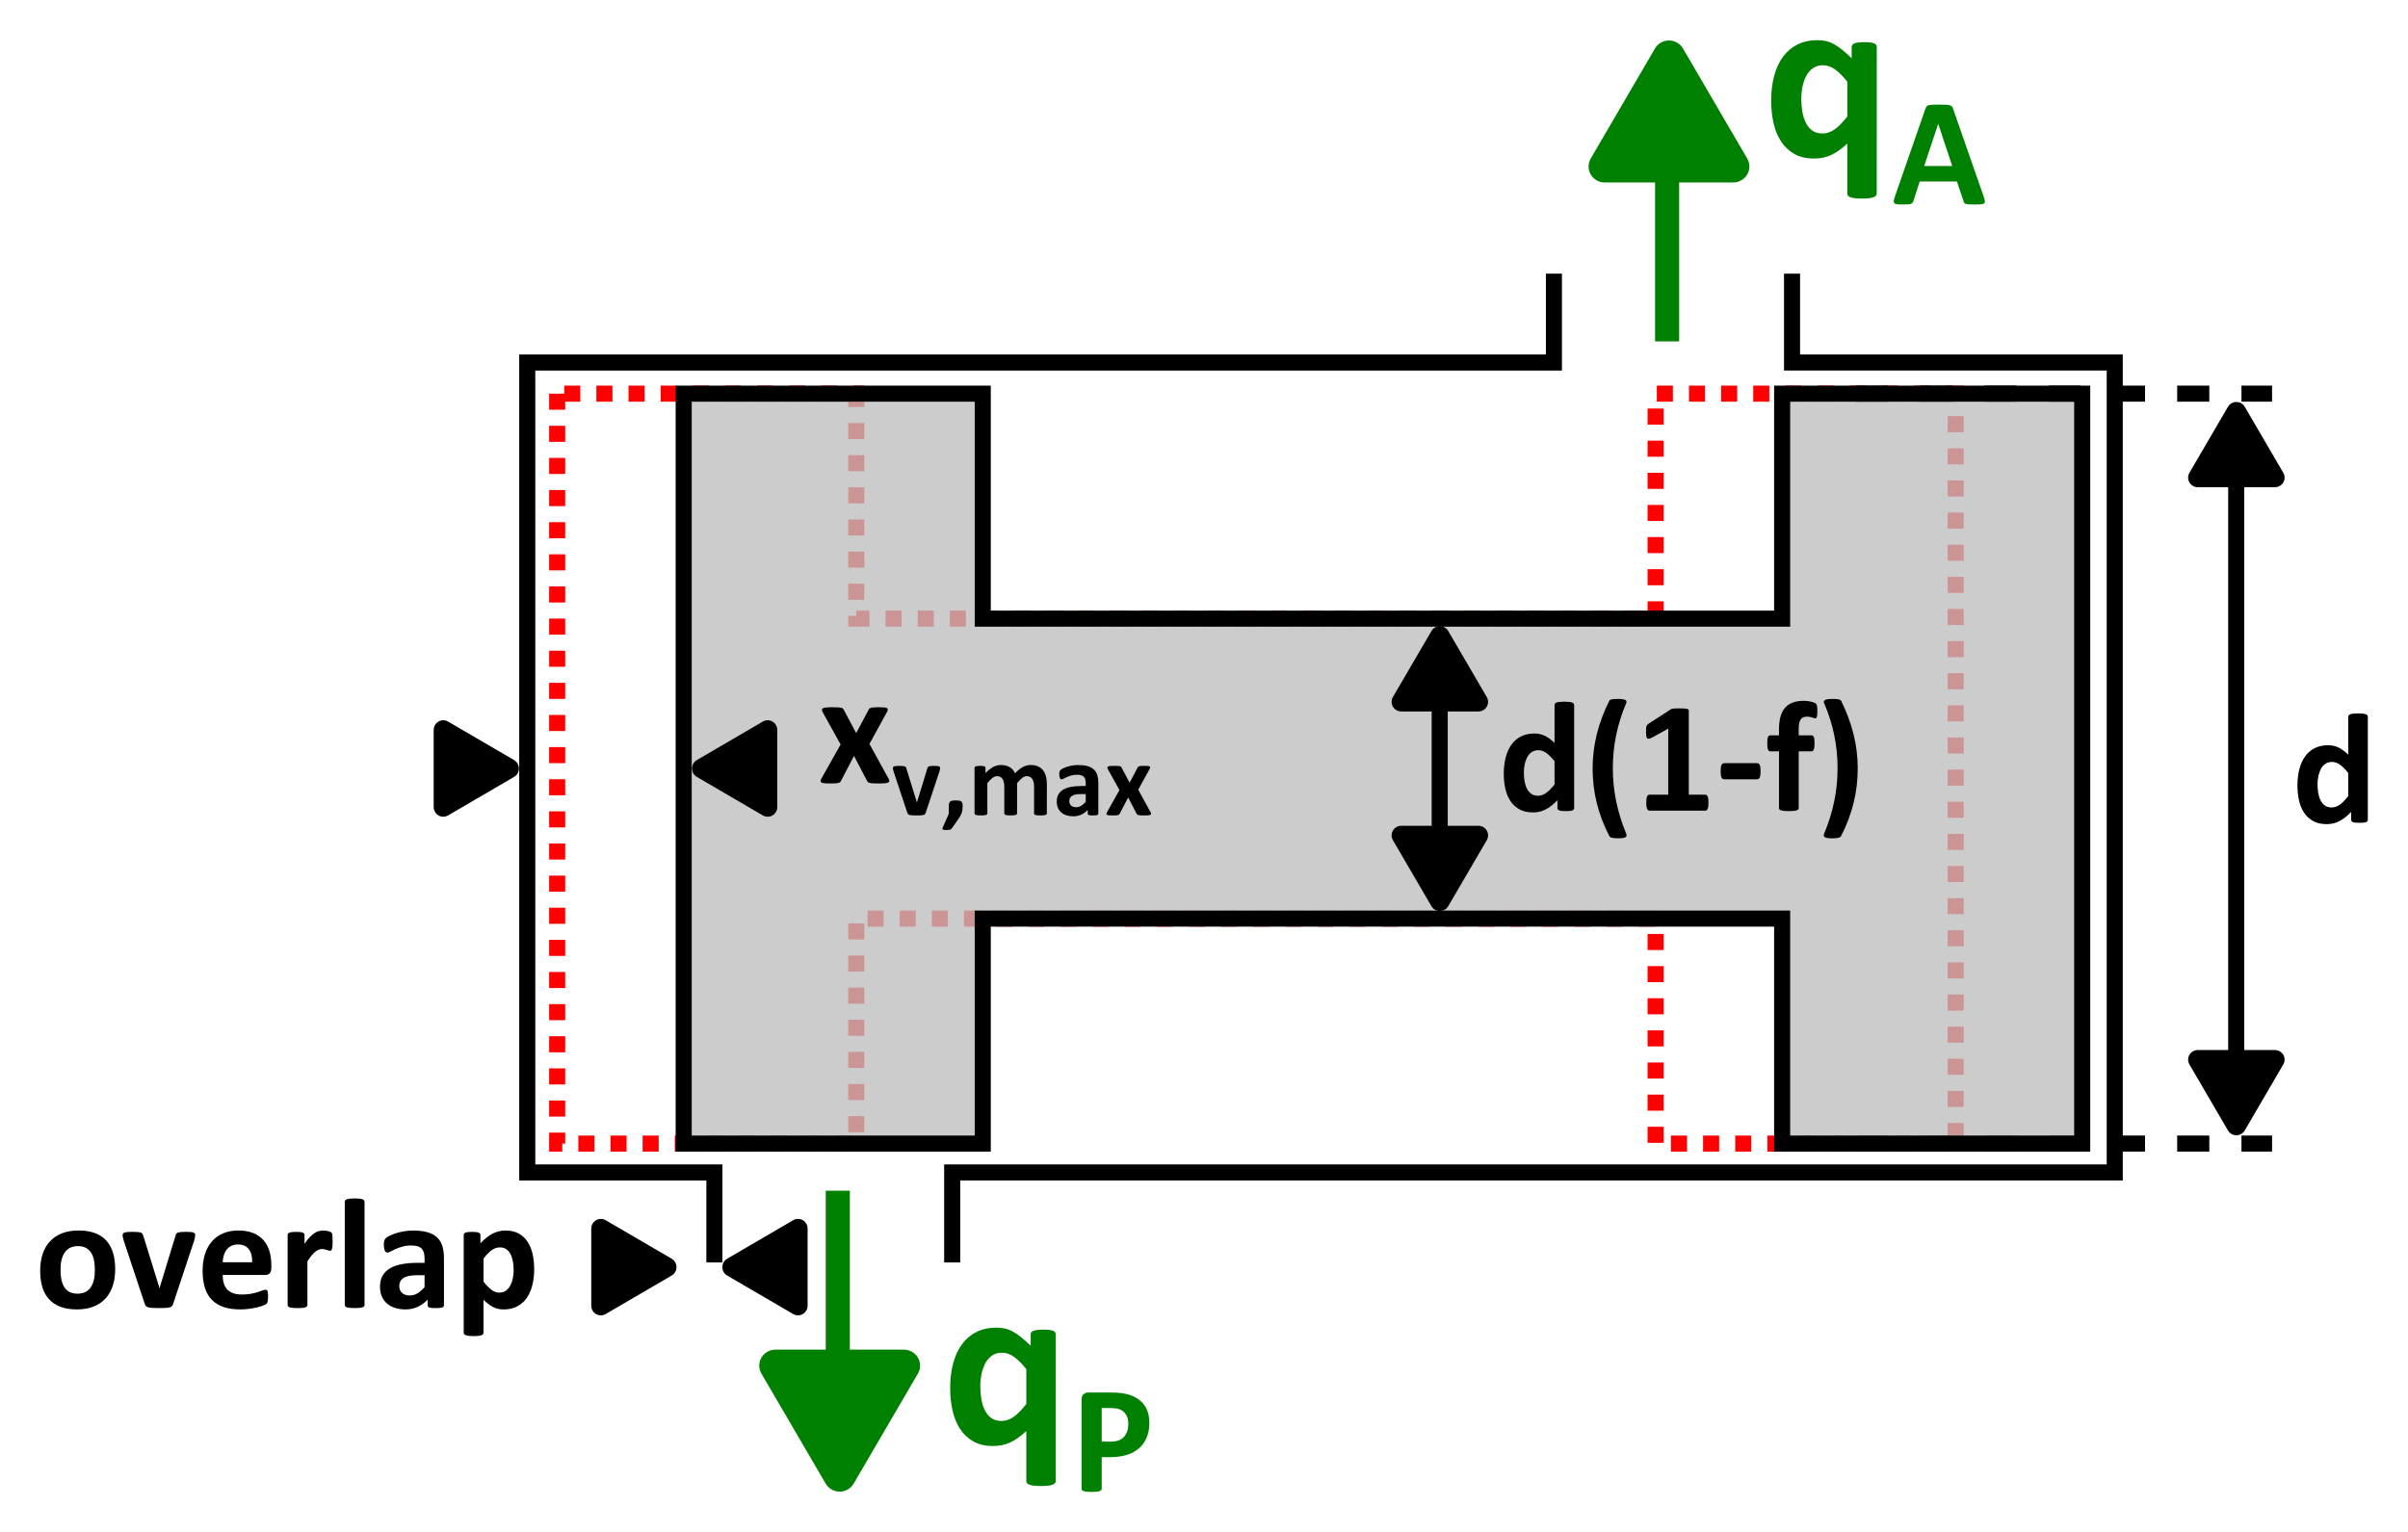 <?xml version="1.0" encoding="UTF-8" standalone="no"?>
<!-- Created with Inkscape (http://www.inkscape.org/) -->

<svg
   xmlns:dc="http://purl.org/dc/elements/1.1/"
   xmlns:cc="http://creativecommons.org/ns#"
   xmlns:rdf="http://www.w3.org/1999/02/22-rdf-syntax-ns#"
   xmlns:svg="http://www.w3.org/2000/svg"
   xmlns="http://www.w3.org/2000/svg"
   xmlns:sodipodi="http://sodipodi.sourceforge.net/DTD/sodipodi-0.dtd"
   xmlns:inkscape="http://www.inkscape.org/namespaces/inkscape"
   width="299.699"
   height="190.741"
   id="svg5667"
   version="1.1"
   inkscape:version="0.48.0 r9654"
   sodipodi:docname="22valvehelp.svg">
  <defs
     id="defs5669" />
  <sodipodi:namedview
     id="base"
     pagecolor="#ffffff"
     bordercolor="#666666"
     borderopacity="1.0"
     inkscape:pageopacity="0.0"
     inkscape:pageshadow="2"
     inkscape:zoom="2.0000001"
     inkscape:cx="124.13722"
     inkscape:cy="170.07091"
     inkscape:document-units="px"
     inkscape:current-layer="text4431-50"
     showgrid="false"
     inkscape:window-width="1680"
     inkscape:window-height="982"
     inkscape:window-x="-8"
     inkscape:window-y="-8"
     inkscape:window-maximized="1"
     fit-margin-top="5"
     fit-margin-left="5"
     fit-margin-right="5"
     fit-margin-bottom="5" />
  <g
     inkscape:label="Layer 1"
     inkscape:groupmode="layer"
     id="layer1"
     transform="translate(-1173.896,-643.576)">
    <path
       style="fill:none;fill-opacity:1;stroke:#ff0000;stroke-width:2;stroke-linecap:butt;stroke-linejoin:miter;stroke-miterlimit:4;stroke-opacity:1;stroke-dasharray:2,2;stroke-dashoffset:0"
       d="m 1243.242,692.585 0,93.363 37.22,0 0,-28.009 99.494,0 0,28.009 37.345,0 0,-93.363 -37.345,0 0,28.009 -99.494,0 0,-28.009 z"
       id="path5686-1"
       inkscape:connector-curvature="0"
       sodipodi:nodetypes="ccccccccccccc" />
    <path
       style="fill:#008000;stroke:#000000;stroke-width:2;stroke-linecap:butt;stroke-linejoin:miter;stroke-miterlimit:2;stroke-opacity:1;stroke-dasharray:4, 4;stroke-dashoffset:0"
       d="m 1404.867,785.948 c 2.588,0 51.813,0 51.813,0"
       id="path6915-7-1"
       inkscape:connector-curvature="0"
       sodipodi:nodetypes="cc" />
    <path
       style="fill:#bebebe;fill-opacity:0.784;stroke:#000000;stroke-width:2;stroke-linecap:butt;stroke-linejoin:miter;stroke-miterlimit:4;stroke-opacity:1;stroke-dasharray:none"
       d="m 1258.988,692.585 0,93.363 37.22,0 0,-28.009 99.494,0 0,28.009 37.345,0 0,-93.363 -37.345,0 0,28.009 -99.494,0 0,-28.009 z"
       id="path5686"
       inkscape:connector-curvature="0"
       sodipodi:nodetypes="ccccccccccccc" />
    <path
       style="fill:none;stroke:#000000;stroke-width:2;stroke-linecap:butt;stroke-linejoin:miter;stroke-miterlimit:4;stroke-opacity:1;stroke-dasharray:none"
       d="m 1262.81,800.745 0,-11.204 -23.291,0 0,-100.832 127.778,0 0,-11.063"
       id="path5692"
       inkscape:connector-curvature="0"
       sodipodi:nodetypes="cccccc" />
    <path
       style="fill:none;stroke:#000000;stroke-width:2;stroke-linecap:butt;stroke-linejoin:miter;stroke-miterlimit:4;stroke-opacity:1;stroke-dasharray:none"
       d="m 1292.405,800.745 0,-11.204 144.69,0 0,-100.832 -40.163,2.9e-4 0,-11.063"
       id="path5692-2"
       inkscape:connector-curvature="0"
       sodipodi:nodetypes="cccccc" />
    <path
       style="fill:#008000;stroke:#000000;stroke-width:2;stroke-linecap:butt;stroke-linejoin:miter;stroke-miterlimit:2;stroke-opacity:1;stroke-dasharray:4, 4;stroke-dashoffset:0"
       d="m 1404.867,692.585 c 2.588,0 51.813,0 51.813,0"
       id="path6915-7"
       inkscape:connector-curvature="0"
       sodipodi:nodetypes="cc" />
    <g
       transform="translate(1163.831,613.954)"
       style="font-size:40px;font-style:normal;font-weight:normal;line-height:125%;letter-spacing:0px;word-spacing:0px;fill:#000000;fill-opacity:1;stroke:none;font-family:Sans"
       id="text7701" />
    <g
       id="g3039"
       transform="translate(-52.558,0)">
      <path
         style="font-size:40px;font-style:normal;font-weight:normal;line-height:125%;letter-spacing:0px;word-spacing:0px;fill:#008000;fill-opacity:1;stroke:#008000;stroke-width:3;stroke-linecap:square;stroke-linejoin:miter;stroke-miterlimit:4;stroke-opacity:1;stroke-dasharray:none;font-family:Sans"
         d="m 1330.727,793.315 0,24.31"
         id="path4078-2-9-40-3"
         inkscape:connector-curvature="0" />
      <path
         transform="matrix(0,0.623,0.63,0,1272.082,866.994)"
         style="font-size:40px;font-style:normal;font-weight:normal;line-height:125%;letter-spacing:0px;word-spacing:0px;fill:#008000;fill-opacity:1;stroke:#008000;stroke-width:6.386;stroke-linecap:square;stroke-linejoin:round;stroke-miterlimit:4;stroke-dashoffset:0;stroke-opacity:1;font-family:Sans"
         inkscape:transform-center-x="-2.2808783"
         d="m -63.735,93.456 -21.983,12.692 0,-25.384 z"
         id="path4080-6-4-9-7" />
      <g
         style="font-size:40px;font-style:normal;font-weight:normal;line-height:125%;letter-spacing:0px;word-spacing:0px;fill:#008000;fill-opacity:1;stroke:none;font-family:Sans"
         id="text4431-5">
        <path
           d="m 1357.851,827.948 c -10e-5,0.098 -0.029,0.186 -0.088,0.264 -0.059,0.078 -0.156,0.144 -0.293,0.198 -0.137,0.054 -0.322,0.095 -0.557,0.125 -0.234,0.029 -0.532,0.044 -0.894,0.044 -0.361,0 -0.659,-0.015 -0.893,-0.044 -0.234,-0.029 -0.422,-0.071 -0.564,-0.125 -0.142,-0.054 -0.239,-0.12 -0.293,-0.198 -0.054,-0.078 -0.081,-0.166 -0.081,-0.264 l 0,-6.211 c -0.352,0.322 -0.693,0.603 -1.025,0.842 -0.332,0.239 -0.664,0.435 -0.996,0.586 -0.332,0.151 -0.674,0.261 -1.025,0.33 -0.352,0.068 -0.723,0.103 -1.113,0.103 -0.957,0 -1.772,-0.193 -2.446,-0.579 -0.674,-0.386 -1.223,-0.906 -1.648,-1.56 -0.425,-0.654 -0.735,-1.418 -0.93,-2.292 -0.195,-0.874 -0.293,-1.794 -0.293,-2.761 0,-1.162 0.127,-2.207 0.381,-3.135 0.254,-0.928 0.625,-1.719 1.113,-2.373 0.488,-0.654 1.089,-1.157 1.802,-1.509 0.713,-0.352 1.538,-0.527 2.476,-0.527 0.361,10e-6 0.708,0.037 1.04,0.11 0.332,0.073 0.664,0.2 0.996,0.381 0.332,0.181 0.676,0.415 1.033,0.703 0.356,0.288 0.75,0.642 1.179,1.062 l 0,-1.421 c 0,-0.098 0.027,-0.183 0.081,-0.256 0.054,-0.073 0.142,-0.134 0.264,-0.183 0.122,-0.049 0.281,-0.085 0.476,-0.11 0.195,-0.024 0.449,-0.037 0.762,-0.037 0.293,10e-6 0.539,0.012 0.74,0.037 0.2,0.024 0.359,0.061 0.476,0.11 0.117,0.049 0.2,0.11 0.249,0.183 0.049,0.073 0.073,0.159 0.073,0.256 z m -3.662,-13.916 c -0.527,-0.664 -1.033,-1.172 -1.516,-1.523 -0.483,-0.352 -0.989,-0.527 -1.516,-0.527 -0.478,2e-5 -0.891,0.12 -1.238,0.359 -0.347,0.239 -0.625,0.559 -0.835,0.959 -0.21,0.4 -0.366,0.847 -0.469,1.34 -0.102,0.493 -0.154,0.999 -0.154,1.516 0,0.547 0.044,1.082 0.132,1.604 0.088,0.522 0.232,0.984 0.432,1.384 0.2,0.4 0.466,0.723 0.798,0.967 0.332,0.244 0.752,0.366 1.26,0.366 0.254,0 0.5,-0.037 0.74,-0.11 0.239,-0.073 0.483,-0.193 0.733,-0.359 0.249,-0.166 0.505,-0.383 0.769,-0.652 0.264,-0.269 0.552,-0.598 0.864,-0.989 z"
           style="font-size:30px;font-variant:normal;font-weight:bold;font-stretch:normal;fill:#008000;font-family:Calibri;-inkscape-font-specification:Calibri Bold"
           id="path3023" />
        <path
           d="m 1369.504,820.681 c 0,0.692 -0.108,1.304 -0.324,1.838 -0.216,0.533 -0.53,0.982 -0.943,1.347 -0.413,0.365 -0.919,0.643 -1.519,0.833 -0.6,0.19 -1.306,0.286 -2.119,0.286 l -1.028,0 0,3.932 c 0,0.064 -0.021,0.121 -0.062,0.171 -0.041,0.051 -0.11,0.092 -0.205,0.124 -0.095,0.032 -0.222,0.057 -0.381,0.076 -0.159,0.019 -0.362,0.029 -0.609,0.029 -0.241,0 -0.443,-0.01 -0.605,-0.029 -0.162,-0.019 -0.29,-0.044 -0.386,-0.076 -0.095,-0.032 -0.162,-0.073 -0.2,-0.124 -0.038,-0.051 -0.057,-0.108 -0.057,-0.171 l 0,-11.083 c 0,-0.298 0.078,-0.522 0.233,-0.671 0.155,-0.149 0.36,-0.224 0.614,-0.224 l 2.904,0 c 0.292,10e-6 0.57,0.011 0.833,0.033 0.263,0.022 0.579,0.07 0.947,0.143 0.368,0.073 0.741,0.208 1.119,0.405 0.378,0.197 0.7,0.446 0.966,0.747 0.267,0.302 0.47,0.654 0.609,1.057 0.14,0.403 0.209,0.855 0.209,1.357 z m -2.619,0.181 c 0,-0.432 -0.076,-0.787 -0.229,-1.066 -0.152,-0.279 -0.34,-0.486 -0.562,-0.619 -0.222,-0.133 -0.455,-0.217 -0.7,-0.252 -0.244,-0.035 -0.497,-0.052 -0.757,-0.052 l -1.066,0 0,4.18 1.123,0 c 0.4,0 0.735,-0.054 1.005,-0.162 0.27,-0.108 0.49,-0.259 0.662,-0.452 0.171,-0.194 0.301,-0.425 0.39,-0.695 0.089,-0.27 0.133,-0.563 0.133,-0.881 z"
           style="font-size:65.001%;baseline-shift:sub;fill:#008000"
           id="path3025" />
      </g>
    </g>
    <g
       id="g4549"
       transform="matrix(1,0,0,-1,44.063,1322.655)">
      <path
         inkscape:connector-curvature="0"
         id="path4078-2-9-40-8"
         d="m 1337.321,638.076 0,23.583"
         style="fill:#008000;stroke:#008000;stroke-width:3;stroke-linecap:square;stroke-linejoin:miter;stroke-miterlimit:4;stroke-opacity:1;stroke-dasharray:none" />
      <path
         transform="matrix(0,0.623,0.63,0,1278.676,711.755)"
         style="fill:#008000;fill-opacity:1;stroke:#008000;stroke-width:6.386;stroke-linecap:square;stroke-linejoin:round;stroke-miterlimit:4;stroke-dashoffset:0;stroke-opacity:1"
         inkscape:transform-center-x="-2.2808783"
         d="m -63.735,93.456 -21.983,12.692 0,-25.384 z"
         id="path4080-6-4-9-8" />
    </g>
    <g
       style="font-size:40px;font-style:normal;font-weight:normal;line-height:125%;letter-spacing:0px;word-spacing:0px;fill:#008000;fill-opacity:1;stroke:none;font-family:Sans"
       id="text4431-50">
      <path
         d="m 1407.474,667.663 c 0,0.098 -0.029,0.186 -0.088,0.264 -0.059,0.078 -0.156,0.144 -0.293,0.198 -0.137,0.054 -0.322,0.095 -0.557,0.125 -0.234,0.029 -0.532,0.044 -0.894,0.044 -0.361,0 -0.659,-0.015 -0.893,-0.044 -0.234,-0.029 -0.422,-0.071 -0.564,-0.125 -0.142,-0.054 -0.239,-0.12 -0.293,-0.198 -0.054,-0.078 -0.081,-0.166 -0.081,-0.264 l 0,-6.211 c -0.352,0.322 -0.693,0.603 -1.025,0.842 -0.332,0.239 -0.664,0.435 -0.996,0.586 -0.332,0.151 -0.674,0.261 -1.025,0.33 -0.352,0.068 -0.723,0.103 -1.113,0.103 -0.957,0 -1.772,-0.193 -2.446,-0.579 -0.674,-0.386 -1.223,-0.906 -1.648,-1.56 -0.425,-0.654 -0.735,-1.418 -0.93,-2.292 -0.195,-0.874 -0.293,-1.794 -0.293,-2.761 0,-1.162 0.127,-2.207 0.381,-3.135 0.254,-0.928 0.625,-1.719 1.113,-2.373 0.488,-0.654 1.089,-1.157 1.802,-1.509 0.713,-0.352 1.538,-0.527 2.476,-0.527 0.361,10e-6 0.708,0.037 1.04,0.11 0.332,0.073 0.664,0.2 0.996,0.381 0.332,0.181 0.676,0.415 1.033,0.703 0.356,0.288 0.75,0.642 1.179,1.062 l 0,-1.421 c 0,-0.098 0.027,-0.183 0.081,-0.256 0.054,-0.073 0.142,-0.134 0.264,-0.183 0.122,-0.049 0.281,-0.085 0.476,-0.11 0.195,-0.024 0.449,-0.037 0.762,-0.037 0.293,1e-5 0.539,0.012 0.74,0.037 0.2,0.024 0.359,0.061 0.476,0.11 0.117,0.049 0.2,0.11 0.249,0.183 0.049,0.073 0.073,0.159 0.073,0.256 z m -3.662,-13.916 c -0.527,-0.664 -1.033,-1.172 -1.516,-1.523 -0.483,-0.352 -0.989,-0.527 -1.516,-0.527 -0.478,10e-6 -0.891,0.12 -1.238,0.359 -0.347,0.239 -0.625,0.559 -0.835,0.959 -0.21,0.4 -0.366,0.847 -0.469,1.34 -0.102,0.493 -0.154,0.999 -0.154,1.516 0,0.547 0.044,1.082 0.132,1.604 0.088,0.522 0.232,0.984 0.432,1.384 0.2,0.4 0.466,0.723 0.798,0.967 0.332,0.244 0.752,0.366 1.26,0.366 0.254,0 0.5,-0.037 0.74,-0.11 0.239,-0.073 0.483,-0.193 0.733,-0.359 0.249,-0.166 0.505,-0.383 0.769,-0.652 0.264,-0.269 0.552,-0.598 0.864,-0.989 z"
         style="font-size:30px;font-variant:normal;font-weight:bold;font-stretch:normal;fill:#008000;font-family:Calibri;-inkscape-font-specification:Calibri Bold"
         id="path3029" />
      <path
         d="m 1420.785,668.043 c 0.076,0.229 0.124,0.409 0.143,0.543 0.019,0.133 -0.01,0.233 -0.076,0.3 -0.07,0.067 -0.194,0.108 -0.371,0.124 -0.178,0.016 -0.422,0.024 -0.733,0.024 -0.324,0 -0.576,-0.005 -0.757,-0.014 -0.181,-0.01 -0.319,-0.029 -0.414,-0.057 -0.095,-0.029 -0.162,-0.068 -0.2,-0.119 -0.038,-0.051 -0.07,-0.117 -0.095,-0.2 l -0.828,-2.476 -4.628,0 -0.781,2.409 c -0.025,0.089 -0.059,0.163 -0.1,0.224 -0.041,0.06 -0.108,0.108 -0.2,0.143 -0.092,0.035 -0.222,0.059 -0.39,0.071 -0.168,0.013 -0.389,0.019 -0.662,0.019 -0.292,0 -0.52,-0.01 -0.685,-0.029 -0.165,-0.019 -0.279,-0.065 -0.343,-0.138 -0.063,-0.073 -0.086,-0.176 -0.067,-0.309 0.019,-0.133 0.067,-0.311 0.143,-0.533 l 3.799,-10.931 c 0.038,-0.108 0.082,-0.195 0.133,-0.262 0.051,-0.067 0.132,-0.117 0.243,-0.152 0.111,-0.035 0.265,-0.057 0.462,-0.067 0.197,-0.01 0.457,-0.014 0.781,-0.014 0.374,1e-5 0.673,0.005 0.895,0.014 0.222,0.01 0.395,0.032 0.519,0.067 0.124,0.035 0.213,0.087 0.267,0.157 0.054,0.07 0.1,0.165 0.138,0.286 z m -5.656,-9.036 -0.01,0 -1.742,5.237 3.494,0 z"
         style="font-size:65.001%;baseline-shift:sub;fill:#008000"
         id="path3031" />
    </g>
    <path
       transform="matrix(0.374,0,0,0.378,1261.124,703.923)"
       style="fill:#000000;fill-opacity:1;stroke:#000000;stroke-width:6.386;stroke-linecap:square;stroke-linejoin:round;stroke-miterlimit:4;stroke-dashoffset:0;stroke-opacity:1"
       inkscape:transform-center-x="1.3685292"
       d="m -63.735,93.456 -21.983,12.692 0,-25.384 z"
       id="path4080-6-4-52-9-6" />
    <g
       style="font-size:40px;font-style:normal;font-weight:normal;line-height:125%;letter-spacing:0px;word-spacing:0px;fill:#000000;fill-opacity:1;stroke:none;font-family:Sans"
       id="text4635">
      <path
         d="m 1284.503,740.549 c 0.052,0.111 0.076,0.202 0.073,0.273 -0,0.072 -0.05,0.13 -0.142,0.176 -0.091,0.046 -0.231,0.076 -0.42,0.093 -0.189,0.016 -0.44,0.024 -0.752,0.024 -0.293,0 -0.529,-0.005 -0.708,-0.015 -0.179,-0.01 -0.319,-0.029 -0.42,-0.059 -0.101,-0.029 -0.176,-0.065 -0.225,-0.107 -0.049,-0.042 -0.086,-0.096 -0.112,-0.161 l -1.611,-3.096 -1.611,3.096 c -0.026,0.065 -0.062,0.119 -0.107,0.161 -0.046,0.042 -0.116,0.078 -0.21,0.107 -0.094,0.029 -0.226,0.049 -0.396,0.059 -0.169,0.01 -0.391,0.015 -0.664,0.015 -0.286,0 -0.514,-0.008 -0.684,-0.024 -0.169,-0.016 -0.293,-0.047 -0.371,-0.093 -0.078,-0.046 -0.119,-0.104 -0.122,-0.176 -0,-0.072 0.024,-0.163 0.083,-0.273 l 2.412,-4.287 -2.227,-4.023 c -0.059,-0.117 -0.089,-0.216 -0.093,-0.298 -0,-0.081 0.037,-0.145 0.122,-0.19 0.085,-0.046 0.22,-0.078 0.405,-0.098 0.185,-0.019 0.438,-0.029 0.757,-0.029 0.286,1e-5 0.516,0.005 0.689,0.015 0.172,0.01 0.308,0.024 0.405,0.044 0.098,0.019 0.169,0.051 0.215,0.093 0.046,0.042 0.085,0.096 0.117,0.161 l 1.553,2.91 1.543,-2.91 c 0.019,-0.052 0.049,-0.098 0.088,-0.137 0.039,-0.039 0.101,-0.072 0.185,-0.098 0.085,-0.026 0.2,-0.046 0.347,-0.059 0.146,-0.013 0.347,-0.019 0.601,-0.019 0.286,1e-5 0.516,0.007 0.689,0.019 0.172,0.013 0.296,0.042 0.371,0.088 0.075,0.046 0.111,0.109 0.107,0.19 -0,0.081 -0.041,0.187 -0.112,0.317 l -2.168,3.955 z"
         style="font-size:20px;font-variant:normal;font-weight:bold;font-stretch:normal;font-family:Calibri;-inkscape-font-specification:Calibri Bold"
         id="path3035" />
      <path
         d="m 1290.895,739.172 c 0,0.021 -10e-4,0.047 -0,0.076 -0,0.03 -0.01,0.062 -0.013,0.098 -0.01,0.036 -0.015,0.077 -0.025,0.124 -0.011,0.047 -0.024,0.1 -0.041,0.159 l -1.701,5.123 c -0.021,0.072 -0.05,0.13 -0.086,0.175 -0.036,0.044 -0.095,0.079 -0.178,0.105 -0.082,0.025 -0.195,0.042 -0.336,0.051 -0.142,0.008 -0.327,0.013 -0.555,0.013 -0.224,0 -0.407,-0.005 -0.549,-0.016 -0.142,-0.011 -0.253,-0.029 -0.333,-0.054 -0.08,-0.025 -0.139,-0.06 -0.175,-0.105 -0.036,-0.044 -0.064,-0.101 -0.086,-0.168 l -1.701,-5.123 c -0.025,-0.085 -0.045,-0.161 -0.06,-0.229 -0.015,-0.068 -0.023,-0.116 -0.025,-0.146 -0,-0.03 -0,-0.057 -0,-0.083 0,-0.042 0.012,-0.079 0.035,-0.111 0.023,-0.032 0.064,-0.058 0.124,-0.079 0.059,-0.021 0.141,-0.036 0.244,-0.044 0.104,-0.008 0.234,-0.013 0.39,-0.013 0.173,0 0.313,0.005 0.419,0.016 0.106,0.011 0.189,0.025 0.251,0.044 0.061,0.019 0.105,0.047 0.13,0.083 0.025,0.036 0.047,0.079 0.063,0.13 l 1.289,4.158 0.038,0.159 0.038,-0.159 1.27,-4.158 c 0.013,-0.051 0.033,-0.094 0.06,-0.13 0.027,-0.036 0.071,-0.064 0.13,-0.083 0.059,-0.019 0.139,-0.034 0.238,-0.044 0.1,-0.011 0.23,-0.016 0.39,-0.016 0.157,0 0.285,0.004 0.384,0.013 0.099,0.008 0.177,0.023 0.232,0.044 0.055,0.021 0.093,0.048 0.114,0.079 0.021,0.032 0.032,0.069 0.032,0.111 z"
         style="font-size:65.001%;baseline-shift:sub"
         id="path3037" />
      <path
         d="m 1293.707,743.889 c 0,0.169 -0.01,0.323 -0.025,0.46 -0.017,0.138 -0.044,0.268 -0.082,0.39 -0.038,0.123 -0.087,0.242 -0.146,0.359 -0.059,0.116 -0.133,0.236 -0.222,0.359 l -0.851,1.219 c -0.03,0.042 -0.062,0.078 -0.098,0.108 -0.036,0.03 -0.079,0.053 -0.13,0.07 -0.051,0.017 -0.112,0.031 -0.184,0.041 -0.072,0.011 -0.163,0.016 -0.273,0.016 -0.123,0 -0.222,-0.005 -0.298,-0.016 -0.076,-0.011 -0.131,-0.026 -0.165,-0.048 -0.034,-0.021 -0.052,-0.049 -0.054,-0.083 -0,-0.034 0.01,-0.074 0.029,-0.121 l 0.774,-1.752 0,-1.003 c 0,-0.144 0.017,-0.26 0.051,-0.349 0.034,-0.089 0.087,-0.157 0.159,-0.203 0.072,-0.046 0.163,-0.077 0.273,-0.092 0.11,-0.015 0.243,-0.022 0.4,-0.022 0.148,0 0.275,0.007 0.381,0.022 0.106,0.015 0.194,0.045 0.263,0.092 0.07,0.047 0.121,0.114 0.152,0.203 0.032,0.089 0.048,0.205 0.048,0.349 z"
         style="font-size:65.001%;baseline-shift:sub"
         id="path3039" />
      <path
         d="m 1304.188,744.841 c 0,0.042 -0.013,0.079 -0.038,0.111 -0.025,0.032 -0.068,0.058 -0.127,0.079 -0.059,0.021 -0.14,0.037 -0.241,0.048 -0.102,0.011 -0.231,0.016 -0.387,0.016 -0.161,0 -0.292,-0.005 -0.394,-0.016 -0.102,-0.011 -0.183,-0.026 -0.244,-0.048 -0.061,-0.021 -0.104,-0.048 -0.127,-0.079 -0.023,-0.032 -0.035,-0.069 -0.035,-0.111 l 0,-3.358 c 0,-0.19 -0.018,-0.364 -0.054,-0.521 -0.036,-0.157 -0.091,-0.291 -0.165,-0.403 -0.074,-0.112 -0.167,-0.199 -0.279,-0.26 -0.112,-0.061 -0.246,-0.092 -0.403,-0.092 -0.191,10e-6 -0.383,0.074 -0.578,0.222 -0.195,0.148 -0.406,0.364 -0.635,0.647 l 0,3.764 c 0,0.042 -0.013,0.079 -0.038,0.111 -0.025,0.032 -0.069,0.058 -0.13,0.079 -0.061,0.021 -0.143,0.037 -0.244,0.048 -0.102,0.011 -0.229,0.016 -0.381,0.016 -0.157,0 -0.286,-0.005 -0.387,-0.016 -0.102,-0.011 -0.183,-0.026 -0.244,-0.048 -0.061,-0.021 -0.105,-0.048 -0.13,-0.079 -0.025,-0.032 -0.038,-0.069 -0.038,-0.111 l 0,-3.358 c 0,-0.19 -0.018,-0.364 -0.054,-0.521 -0.036,-0.157 -0.09,-0.291 -0.162,-0.403 -0.072,-0.112 -0.165,-0.199 -0.279,-0.26 -0.114,-0.061 -0.247,-0.092 -0.4,-0.092 -0.195,10e-6 -0.389,0.074 -0.584,0.222 -0.195,0.148 -0.404,0.364 -0.628,0.647 l 0,3.764 c 0,0.042 -0.013,0.079 -0.038,0.111 -0.025,0.032 -0.069,0.058 -0.13,0.079 -0.061,0.021 -0.143,0.037 -0.244,0.048 -0.102,0.011 -0.231,0.016 -0.387,0.016 -0.157,0 -0.286,-0.005 -0.387,-0.016 -0.102,-0.011 -0.183,-0.026 -0.244,-0.048 -0.061,-0.021 -0.105,-0.048 -0.13,-0.079 -0.025,-0.032 -0.038,-0.069 -0.038,-0.111 l 0,-5.662 c 0,-0.042 0.011,-0.079 0.032,-0.111 0.021,-0.032 0.059,-0.058 0.114,-0.079 0.055,-0.021 0.126,-0.037 0.213,-0.048 0.087,-0.011 0.196,-0.016 0.327,-0.016 0.135,0 0.248,0.005 0.337,0.016 0.089,0.011 0.158,0.026 0.206,0.048 0.049,0.021 0.083,0.048 0.105,0.079 0.021,0.032 0.032,0.069 0.032,0.111 l 0,0.654 c 0.313,-0.339 0.625,-0.592 0.936,-0.762 0.311,-0.169 0.636,-0.254 0.974,-0.254 0.233,0 0.442,0.024 0.628,0.073 0.186,0.049 0.352,0.118 0.498,0.209 0.146,0.091 0.272,0.2 0.378,0.327 0.106,0.127 0.195,0.269 0.267,0.425 0.169,-0.182 0.335,-0.339 0.498,-0.47 0.163,-0.131 0.324,-0.238 0.482,-0.321 0.159,-0.083 0.317,-0.144 0.476,-0.184 0.159,-0.04 0.321,-0.06 0.486,-0.06 0.377,0 0.694,0.064 0.952,0.19 0.258,0.127 0.467,0.299 0.625,0.517 0.159,0.218 0.272,0.473 0.34,0.765 0.068,0.292 0.102,0.601 0.102,0.927 z"
         style="font-size:65.001%;baseline-shift:sub"
         id="path3041" />
      <path
         d="m 1310.592,744.86 c 0,0.059 -0.021,0.106 -0.063,0.14 -0.042,0.034 -0.109,0.058 -0.2,0.073 -0.091,0.015 -0.225,0.022 -0.403,0.022 -0.19,0 -0.329,-0.007 -0.416,-0.022 -0.087,-0.015 -0.148,-0.039 -0.184,-0.073 -0.036,-0.034 -0.054,-0.08 -0.054,-0.14 l 0,-0.451 c -0.233,0.25 -0.498,0.444 -0.797,0.584 -0.298,0.14 -0.629,0.209 -0.993,0.209 -0.3,0 -0.577,-0.039 -0.828,-0.117 -0.252,-0.078 -0.47,-0.195 -0.654,-0.349 -0.184,-0.154 -0.327,-0.346 -0.428,-0.574 -0.102,-0.229 -0.152,-0.495 -0.152,-0.8 0,-0.33 0.064,-0.617 0.194,-0.86 0.129,-0.243 0.322,-0.444 0.578,-0.603 0.256,-0.159 0.575,-0.276 0.955,-0.352 0.381,-0.076 0.823,-0.114 1.327,-0.114 l 0.552,0 0,-0.343 c 0,-0.178 -0.018,-0.333 -0.054,-0.467 -0.036,-0.133 -0.095,-0.244 -0.178,-0.333 -0.082,-0.089 -0.193,-0.154 -0.33,-0.197 -0.138,-0.042 -0.308,-0.064 -0.511,-0.064 -0.267,0 -0.505,0.03 -0.714,0.089 -0.209,0.059 -0.395,0.125 -0.555,0.197 -0.161,0.072 -0.295,0.138 -0.403,0.197 -0.108,0.059 -0.196,0.089 -0.263,0.089 -0.047,10e-6 -0.088,-0.015 -0.124,-0.044 -0.036,-0.03 -0.066,-0.072 -0.089,-0.127 -0.023,-0.055 -0.041,-0.123 -0.054,-0.203 -0.013,-0.08 -0.019,-0.169 -0.019,-0.267 0,-0.131 0.011,-0.235 0.032,-0.311 0.021,-0.076 0.061,-0.145 0.121,-0.206 0.059,-0.061 0.163,-0.129 0.311,-0.203 0.148,-0.074 0.322,-0.143 0.52,-0.206 0.199,-0.064 0.416,-0.115 0.651,-0.156 0.235,-0.04 0.477,-0.06 0.727,-0.06 0.444,0 0.824,0.043 1.139,0.13 0.315,0.087 0.575,0.22 0.778,0.4 0.203,0.18 0.351,0.412 0.444,0.695 0.093,0.284 0.14,0.62 0.14,1.009 z m -1.568,-2.425 -0.609,0 c -0.258,0 -0.478,0.019 -0.66,0.057 -0.182,0.038 -0.33,0.095 -0.444,0.171 -0.114,0.076 -0.198,0.168 -0.251,0.276 -0.053,0.108 -0.079,0.232 -0.079,0.371 0,0.237 0.075,0.423 0.225,0.559 0.15,0.135 0.359,0.203 0.625,0.203 0.224,0 0.431,-0.057 0.619,-0.171 0.188,-0.114 0.38,-0.281 0.575,-0.501 z"
         style="font-size:65.001%;baseline-shift:sub"
         id="path3043" />
      <path
         d="m 1317.111,744.726 c 0.034,0.072 0.05,0.131 0.048,0.178 -0,0.047 -0.033,0.085 -0.092,0.114 -0.059,0.03 -0.15,0.05 -0.273,0.06 -0.123,0.011 -0.286,0.016 -0.489,0.016 -0.191,0 -0.344,-0.003 -0.46,-0.01 -0.116,-0.006 -0.207,-0.019 -0.273,-0.038 -0.066,-0.019 -0.114,-0.042 -0.146,-0.07 -0.032,-0.028 -0.056,-0.062 -0.073,-0.105 l -1.047,-2.012 -1.047,2.012 c -0.017,0.042 -0.04,0.077 -0.07,0.105 -0.03,0.028 -0.075,0.051 -0.136,0.07 -0.061,0.019 -0.147,0.032 -0.257,0.038 -0.11,0.006 -0.254,0.01 -0.432,0.01 -0.186,0 -0.334,-0.005 -0.444,-0.016 -0.11,-0.011 -0.191,-0.031 -0.241,-0.06 -0.051,-0.03 -0.077,-0.068 -0.079,-0.114 -0,-0.047 0.016,-0.106 0.054,-0.178 l 1.568,-2.787 -1.447,-2.615 c -0.038,-0.076 -0.058,-0.141 -0.06,-0.194 -0,-0.053 0.024,-0.094 0.079,-0.124 0.055,-0.03 0.143,-0.051 0.264,-0.064 0.121,-0.013 0.284,-0.019 0.492,-0.019 0.186,0 0.335,0.003 0.448,0.01 0.112,0.006 0.2,0.016 0.264,0.029 0.063,0.013 0.11,0.033 0.14,0.06 0.03,0.028 0.055,0.062 0.076,0.105 l 1.009,1.892 1.003,-1.892 c 0.013,-0.034 0.032,-0.064 0.057,-0.089 0.025,-0.025 0.066,-0.046 0.121,-0.064 0.055,-0.017 0.13,-0.03 0.225,-0.038 0.095,-0.008 0.225,-0.013 0.39,-0.013 0.186,0 0.335,0.004 0.448,0.013 0.112,0.008 0.193,0.028 0.241,0.057 0.049,0.03 0.072,0.071 0.07,0.124 -0,0.053 -0.026,0.122 -0.073,0.206 l -1.409,2.571 z"
         style="font-size:65.001%;baseline-shift:sub"
         id="path3045" />
    </g>
    <g
       id="g4641-0"
       transform="matrix(0,1,-1,0,2080.191,-502.96)">
      <path
         inkscape:connector-curvature="0"
         id="path4078-2-9-0-1-3"
         d="m 1253.612,727.11 -19.558,0"
         style="fill:#000000;stroke:#000000;stroke-width:2;stroke-linecap:square;stroke-linejoin:miter;stroke-miterlimit:4;stroke-opacity:1;stroke-dasharray:none" />
      <path
         transform="matrix(-0.374,0,0,0.378,1201.857,691.766)"
         style="fill:#000000;fill-opacity:1;stroke:#000000;stroke-width:6.386;stroke-linecap:square;stroke-linejoin:round;stroke-miterlimit:4;stroke-dashoffset:0;stroke-opacity:1"
         inkscape:transform-center-x="-1.3685296"
         d="m -63.735,93.456 -21.983,12.692 0,-25.384 z"
         id="path4080-6-4-52-1-8" />
      <path
         transform="matrix(0.374,0,0,0.378,1282.594,691.766)"
         style="fill:#000000;fill-opacity:1;stroke:#000000;stroke-width:6.386;stroke-linecap:square;stroke-linejoin:round;stroke-miterlimit:4;stroke-dashoffset:0;stroke-opacity:1"
         inkscape:transform-center-x="1.3685292"
         d="m -63.735,93.456 -21.983,12.692 0,-25.384 z"
         id="path4080-6-4-52-9-6-4" />
    </g>
    <g
       style="font-size:40px;font-style:normal;font-weight:normal;line-height:125%;letter-spacing:0px;word-spacing:0px;fill:#000000;fill-opacity:1;stroke:none;font-family:Sans"
       id="text4635-5">
      <path
         d="m 1369.814,744.164 c 0,0.072 -0.016,0.132 -0.049,0.181 -0.033,0.049 -0.088,0.089 -0.166,0.122 -0.078,0.033 -0.184,0.055 -0.317,0.068 -0.133,0.013 -0.298,0.019 -0.493,0.019 -0.208,0 -0.378,-0.007 -0.508,-0.019 -0.13,-0.013 -0.236,-0.036 -0.317,-0.068 -0.081,-0.033 -0.14,-0.073 -0.176,-0.122 -0.036,-0.049 -0.054,-0.109 -0.054,-0.181 l 0,-0.967 c -0.449,0.482 -0.92,0.856 -1.411,1.123 -0.492,0.267 -1.037,0.4 -1.636,0.4 -0.664,0 -1.226,-0.129 -1.685,-0.386 -0.459,-0.257 -0.833,-0.604 -1.123,-1.04 -0.29,-0.436 -0.5,-0.946 -0.63,-1.528 -0.13,-0.583 -0.195,-1.196 -0.195,-1.841 0,-0.775 0.083,-1.471 0.249,-2.09 0.166,-0.618 0.408,-1.146 0.728,-1.582 0.319,-0.436 0.716,-0.771 1.191,-1.006 0.475,-0.234 1.022,-0.352 1.641,-0.352 0.488,0 0.931,0.099 1.328,0.298 0.397,0.199 0.791,0.49 1.182,0.874 l 0,-4.717 c 0,-0.065 0.018,-0.124 0.054,-0.176 0.036,-0.052 0.101,-0.096 0.195,-0.132 0.094,-0.036 0.22,-0.064 0.376,-0.083 0.156,-0.019 0.355,-0.029 0.596,-0.029 0.241,10e-6 0.439,0.01 0.596,0.029 0.156,0.019 0.28,0.047 0.371,0.083 0.091,0.036 0.156,0.08 0.195,0.132 0.039,0.052 0.059,0.111 0.059,0.176 z m -2.441,-5.82 c -0.352,-0.443 -0.689,-0.781 -1.011,-1.016 -0.322,-0.234 -0.659,-0.352 -1.011,-0.352 -0.319,10e-6 -0.594,0.08 -0.825,0.239 -0.231,0.16 -0.417,0.373 -0.557,0.64 -0.14,0.267 -0.244,0.565 -0.312,0.894 -0.068,0.329 -0.102,0.666 -0.102,1.011 0,0.365 0.029,0.719 0.088,1.064 0.059,0.345 0.155,0.653 0.288,0.923 0.133,0.27 0.311,0.487 0.532,0.649 0.221,0.163 0.501,0.244 0.84,0.244 0.169,0 0.334,-0.024 0.493,-0.073 0.16,-0.049 0.322,-0.129 0.488,-0.239 0.166,-0.111 0.337,-0.256 0.513,-0.435 0.176,-0.179 0.368,-0.399 0.576,-0.659 z"
         style="font-size:20px;font-variant:normal;font-weight:bold;font-stretch:normal;font-family:Calibri;-inkscape-font-specification:Calibri Bold"
         id="path3050" />
      <path
         d="m 1376.289,731.136 c -0.547,1.27 -0.96,2.58 -1.24,3.931 -0.28,1.351 -0.42,2.736 -0.42,4.155 0,1.426 0.142,2.811 0.425,4.155 0.283,1.344 0.692,2.661 1.226,3.95 0.039,0.104 0.059,0.194 0.059,0.269 0,0.075 -0.036,0.138 -0.107,0.19 -0.072,0.052 -0.181,0.091 -0.327,0.117 -0.146,0.026 -0.35,0.039 -0.61,0.039 -0.182,0 -0.339,-0.007 -0.469,-0.019 -0.13,-0.013 -0.239,-0.031 -0.327,-0.054 -0.088,-0.023 -0.156,-0.052 -0.205,-0.088 -0.049,-0.036 -0.083,-0.076 -0.102,-0.122 -0.352,-0.677 -0.658,-1.359 -0.918,-2.046 -0.26,-0.687 -0.477,-1.38 -0.649,-2.08 -0.172,-0.7 -0.301,-1.406 -0.386,-2.119 -0.085,-0.713 -0.127,-1.437 -0.127,-2.173 0,-0.729 0.044,-1.45 0.132,-2.163 0.088,-0.713 0.22,-1.419 0.396,-2.119 0.176,-0.7 0.392,-1.395 0.649,-2.085 0.257,-0.69 0.558,-1.377 0.903,-2.061 0.013,-0.033 0.039,-0.062 0.078,-0.088 0.039,-0.026 0.098,-0.05 0.176,-0.073 0.078,-0.023 0.184,-0.039 0.317,-0.049 0.133,-0.01 0.304,-0.015 0.513,-0.015 0.234,2e-5 0.426,0.011 0.576,0.034 0.15,0.023 0.264,0.057 0.342,0.103 0.078,0.046 0.122,0.104 0.132,0.176 0.01,0.072 -0,0.15 -0.034,0.234 z"
         style="font-size:20px;font-variant:normal;font-weight:bold;font-stretch:normal;font-family:Calibri;-inkscape-font-specification:Calibri Bold"
         id="path3052" />
      <path
         d="m 1386.533,743.519 c 0,0.182 -0.01,0.337 -0.029,0.464 -0.02,0.127 -0.047,0.228 -0.083,0.303 -0.036,0.075 -0.076,0.129 -0.122,0.161 -0.045,0.033 -0.098,0.049 -0.156,0.049 l -6.973,0 c -0.052,0 -0.101,-0.016 -0.146,-0.049 -0.045,-0.033 -0.086,-0.086 -0.122,-0.161 -0.036,-0.075 -0.064,-0.176 -0.083,-0.303 -0.02,-0.127 -0.029,-0.282 -0.029,-0.464 0,-0.189 0.01,-0.347 0.024,-0.474 0.016,-0.127 0.042,-0.229 0.078,-0.308 0.036,-0.078 0.076,-0.135 0.122,-0.171 0.046,-0.036 0.098,-0.054 0.156,-0.054 l 2.353,0 0,-8.223 -2.031,1.123 c -0.15,0.072 -0.272,0.116 -0.366,0.132 -0.094,0.016 -0.169,-0.003 -0.225,-0.059 -0.055,-0.055 -0.093,-0.151 -0.112,-0.288 -0.02,-0.137 -0.029,-0.329 -0.029,-0.576 0,-0.156 0,-0.285 0.01,-0.386 0.01,-0.101 0.023,-0.187 0.049,-0.259 0.026,-0.072 0.062,-0.13 0.107,-0.176 0.046,-0.046 0.107,-0.094 0.185,-0.146 l 2.715,-1.758 c 0.032,-0.026 0.073,-0.047 0.122,-0.064 0.049,-0.016 0.112,-0.029 0.19,-0.039 0.078,-0.01 0.181,-0.016 0.308,-0.019 0.127,-0.003 0.291,-0.005 0.493,-0.005 0.247,10e-6 0.448,0.005 0.601,0.015 0.153,0.01 0.269,0.026 0.347,0.049 0.078,0.023 0.13,0.054 0.156,0.093 0.026,0.039 0.039,0.088 0.039,0.146 l 0,10.439 2.061,0 c 0.059,0 0.112,0.018 0.161,0.054 0.049,0.036 0.091,0.093 0.127,0.171 0.036,0.078 0.062,0.181 0.078,0.308 0.016,0.127 0.024,0.285 0.024,0.474 z"
         style="font-size:20px;font-variant:normal;font-weight:bold;font-stretch:normal;font-family:Calibri;-inkscape-font-specification:Calibri Bold"
         id="path3054" />
      <path
         d="m 1393.017,739.583 c 0,0.378 -0.036,0.641 -0.107,0.791 -0.072,0.15 -0.186,0.225 -0.342,0.225 l -4.062,0 c -0.163,0 -0.28,-0.076 -0.352,-0.229 -0.072,-0.153 -0.107,-0.415 -0.107,-0.786 0,-0.365 0.036,-0.622 0.107,-0.771 0.072,-0.15 0.189,-0.225 0.352,-0.225 l 4.062,0 c 0.078,10e-6 0.145,0.016 0.2,0.049 0.055,0.033 0.102,0.088 0.142,0.166 0.039,0.078 0.067,0.182 0.083,0.312 0.016,0.13 0.024,0.286 0.024,0.469 z"
         style="font-size:20px;font-variant:normal;font-weight:bold;font-stretch:normal;font-family:Calibri;-inkscape-font-specification:Calibri Bold"
         id="path3056" />
      <path
         d="m 1400.087,732.132 c 0,0.189 -0.01,0.34 -0.019,0.454 -0.013,0.114 -0.033,0.202 -0.059,0.264 -0.026,0.062 -0.055,0.104 -0.088,0.127 -0.033,0.023 -0.068,0.034 -0.107,0.034 -0.046,10e-6 -0.096,-0.011 -0.151,-0.034 -0.055,-0.023 -0.124,-0.047 -0.205,-0.073 -0.081,-0.026 -0.177,-0.05 -0.288,-0.073 -0.111,-0.023 -0.241,-0.034 -0.391,-0.034 -0.176,10e-6 -0.327,0.028 -0.454,0.083 -0.127,0.055 -0.233,0.143 -0.317,0.264 -0.085,0.12 -0.146,0.277 -0.185,0.469 -0.039,0.192 -0.059,0.428 -0.059,0.708 l 0,0.801 1.592,0 c 0.059,10e-6 0.112,0.016 0.161,0.049 0.049,0.033 0.09,0.086 0.122,0.161 0.032,0.075 0.057,0.177 0.073,0.308 0.016,0.13 0.024,0.29 0.024,0.479 0,0.358 -0.033,0.614 -0.098,0.767 -0.065,0.153 -0.16,0.23 -0.283,0.229 l -1.592,0 0,7.051 c 0,0.065 -0.02,0.122 -0.059,0.171 -0.039,0.049 -0.104,0.089 -0.195,0.122 -0.091,0.033 -0.218,0.057 -0.381,0.073 -0.163,0.016 -0.361,0.024 -0.596,0.024 -0.234,0 -0.431,-0.008 -0.591,-0.024 -0.16,-0.016 -0.286,-0.041 -0.381,-0.073 -0.094,-0.033 -0.16,-0.073 -0.195,-0.122 -0.036,-0.049 -0.054,-0.106 -0.054,-0.171 l 0,-7.051 -1.094,0 c -0.124,10e-6 -0.216,-0.076 -0.278,-0.229 -0.062,-0.153 -0.093,-0.409 -0.093,-0.767 0,-0.189 0.01,-0.348 0.024,-0.479 0.016,-0.13 0.039,-0.233 0.068,-0.308 0.029,-0.075 0.068,-0.129 0.117,-0.161 0.049,-0.033 0.106,-0.049 0.171,-0.049 l 1.084,0 0,-0.732 c 0,-0.592 0.059,-1.112 0.176,-1.558 0.117,-0.446 0.301,-0.817 0.552,-1.113 0.251,-0.296 0.57,-0.519 0.957,-0.669 0.387,-0.15 0.845,-0.225 1.372,-0.225 0.254,10e-6 0.495,0.021 0.723,0.064 0.228,0.042 0.407,0.088 0.537,0.137 0.13,0.049 0.218,0.094 0.264,0.137 0.046,0.042 0.083,0.104 0.112,0.186 0.029,0.081 0.05,0.186 0.063,0.312 0.013,0.127 0.019,0.285 0.019,0.474 z"
         style="font-size:20px;font-variant:normal;font-weight:bold;font-stretch:normal;font-family:Calibri;-inkscape-font-specification:Calibri Bold"
         id="path3058" />
      <path
         d="m 1405.107,739.242 c 0,0.736 -0.042,1.46 -0.127,2.173 -0.085,0.713 -0.213,1.419 -0.386,2.119 -0.172,0.7 -0.387,1.393 -0.644,2.08 -0.257,0.687 -0.561,1.369 -0.913,2.046 -0.019,0.046 -0.054,0.086 -0.102,0.122 -0.049,0.036 -0.117,0.065 -0.205,0.088 -0.088,0.023 -0.197,0.041 -0.327,0.054 -0.13,0.013 -0.286,0.019 -0.469,0.019 -0.267,0 -0.474,-0.013 -0.62,-0.039 -0.146,-0.026 -0.256,-0.065 -0.327,-0.117 -0.072,-0.052 -0.107,-0.116 -0.107,-0.19 0,-0.075 0.019,-0.164 0.059,-0.269 0.54,-1.276 0.952,-2.59 1.235,-3.94 0.283,-1.351 0.425,-2.739 0.425,-4.165 0,-1.419 -0.14,-2.804 -0.42,-4.155 -0.28,-1.351 -0.697,-2.661 -1.25,-3.931 -0.033,-0.085 -0.044,-0.163 -0.034,-0.234 0.01,-0.072 0.055,-0.13 0.137,-0.176 0.081,-0.046 0.195,-0.08 0.342,-0.103 0.146,-0.023 0.34,-0.034 0.581,-0.034 0.202,2e-5 0.368,0.005 0.498,0.015 0.13,0.01 0.238,0.026 0.322,0.049 0.085,0.023 0.145,0.047 0.181,0.073 0.036,0.026 0.063,0.055 0.083,0.088 0.677,1.367 1.191,2.749 1.543,4.146 0.351,1.396 0.527,2.824 0.527,4.282 z"
         style="font-size:20px;font-variant:normal;font-weight:bold;font-stretch:normal;font-family:Calibri;-inkscape-font-specification:Calibri Bold"
         id="path3060" />
    </g>
    <path
       style="fill:#000000;stroke:#000000;stroke-width:2;stroke-linecap:square;stroke-linejoin:miter;stroke-miterlimit:4;stroke-opacity:1;stroke-dasharray:none"
       d="m 1452.215,775.804 0,-73.039"
       id="path4078-2-9-0-1-3-1"
       inkscape:connector-curvature="0" />
    <path
       transform="matrix(0,-0.374,-0.378,0,1487.559,670.979)"
       style="fill:#000000;fill-opacity:1;stroke:#000000;stroke-width:6.386;stroke-linecap:square;stroke-linejoin:round;stroke-miterlimit:4;stroke-dashoffset:0;stroke-opacity:1"
       inkscape:transform-center-x="-1.3685296"
       d="m -63.735,93.456 -21.983,12.692 0,-25.384 z"
       id="path4080-6-4-52-1-8-6" />
    <path
       transform="matrix(0,0.374,-0.378,0,1487.559,807.554)"
       style="fill:#000000;fill-opacity:1;stroke:#000000;stroke-width:6.386;stroke-linecap:square;stroke-linejoin:round;stroke-miterlimit:4;stroke-dashoffset:0;stroke-opacity:1"
       inkscape:transform-center-x="1.3685292"
       d="m -63.735,93.456 -21.983,12.692 0,-25.384 z"
       id="path4080-6-4-52-9-6-4-9" />
    <g
       style="font-size:40px;font-style:normal;font-weight:normal;line-height:125%;letter-spacing:0px;word-spacing:0px;fill:#000000;fill-opacity:1;stroke:none;font-family:Sans"
       id="text4635-5-7">
      <path
         d="m 1468.595,745.623 c 0,0.072 -0.016,0.132 -0.049,0.181 -0.033,0.049 -0.088,0.089 -0.166,0.122 -0.078,0.033 -0.184,0.055 -0.317,0.068 -0.134,0.013 -0.298,0.019 -0.493,0.019 -0.208,0 -0.378,-0.007 -0.508,-0.019 -0.13,-0.013 -0.236,-0.036 -0.317,-0.068 -0.081,-0.033 -0.14,-0.073 -0.176,-0.122 -0.036,-0.049 -0.054,-0.109 -0.054,-0.181 l 0,-0.967 c -0.449,0.482 -0.92,0.856 -1.411,1.123 -0.491,0.267 -1.037,0.4 -1.636,0.4 -0.664,0 -1.226,-0.129 -1.685,-0.386 -0.459,-0.257 -0.833,-0.604 -1.123,-1.04 -0.29,-0.436 -0.5,-0.946 -0.63,-1.528 -0.13,-0.583 -0.195,-1.196 -0.195,-1.841 0,-0.775 0.083,-1.471 0.249,-2.09 0.166,-0.618 0.408,-1.146 0.728,-1.582 0.319,-0.436 0.716,-0.771 1.191,-1.006 0.475,-0.234 1.022,-0.352 1.641,-0.352 0.488,10e-6 0.931,0.099 1.328,0.298 0.397,0.199 0.791,0.49 1.182,0.874 l 0,-4.717 c 0,-0.065 0.018,-0.124 0.054,-0.176 0.036,-0.052 0.101,-0.096 0.195,-0.132 0.094,-0.036 0.22,-0.064 0.376,-0.083 0.156,-0.019 0.355,-0.029 0.596,-0.029 0.241,2e-5 0.44,0.01 0.596,0.029 0.156,0.019 0.28,0.047 0.371,0.083 0.091,0.036 0.156,0.08 0.195,0.132 0.039,0.052 0.059,0.111 0.059,0.176 z m -2.441,-5.82 c -0.352,-0.443 -0.689,-0.781 -1.011,-1.016 -0.322,-0.234 -0.659,-0.352 -1.011,-0.352 -0.319,0 -0.594,0.08 -0.825,0.239 -0.231,0.16 -0.417,0.373 -0.557,0.64 -0.14,0.267 -0.244,0.565 -0.312,0.894 -0.068,0.329 -0.103,0.666 -0.103,1.011 0,0.365 0.029,0.719 0.088,1.064 0.059,0.345 0.155,0.653 0.288,0.923 0.134,0.27 0.311,0.487 0.532,0.649 0.221,0.163 0.501,0.244 0.84,0.244 0.169,0 0.334,-0.024 0.493,-0.073 0.16,-0.049 0.322,-0.129 0.488,-0.239 0.166,-0.111 0.337,-0.256 0.513,-0.435 0.176,-0.179 0.368,-0.399 0.576,-0.659 z"
         style="font-size:20px;font-variant:normal;font-weight:bold;font-stretch:normal;font-family:Calibri;-inkscape-font-specification:Calibri Bold"
         id="path3065" />
    </g>
    <path
       transform="matrix(0.374,0,0,0.378,1280.736,766.002)"
       style="fill:#000000;fill-opacity:1;stroke:#000000;stroke-width:6.386;stroke-linecap:square;stroke-linejoin:round;stroke-miterlimit:4;stroke-dashoffset:0;stroke-opacity:1"
       inkscape:transform-center-x="1.3685292"
       d="m -63.735,93.456 -21.983,12.692 0,-25.384 z"
       id="path4080-6-4-52-9-6-6-1" />
    <path
       transform="matrix(-0.374,0,0,0.378,1241.157,766.002)"
       style="fill:#000000;fill-opacity:1;stroke:#000000;stroke-width:6.386;stroke-linecap:square;stroke-linejoin:round;stroke-miterlimit:4;stroke-dashoffset:0;stroke-opacity:1"
       inkscape:transform-center-x="-1.3685296"
       d="m -63.735,93.456 -21.983,12.692 0,-25.384 z"
       id="path4080-6-4-52-1-6-6" />
    <g
       style="font-size:40px;font-style:normal;font-weight:normal;line-height:125%;letter-spacing:0px;word-spacing:0px;fill:#000000;fill-opacity:1;stroke:none;font-family:Sans"
       id="text4635-8-7">
      <path
         d="m 1188.232,801.595 c 0,0.742 -0.098,1.419 -0.293,2.031 -0.195,0.612 -0.491,1.139 -0.889,1.582 -0.397,0.443 -0.895,0.785 -1.494,1.025 -0.599,0.241 -1.299,0.361 -2.1,0.361 -0.775,0 -1.449,-0.107 -2.022,-0.322 -0.573,-0.215 -1.048,-0.527 -1.426,-0.938 -0.378,-0.41 -0.657,-0.915 -0.84,-1.514 -0.182,-0.599 -0.273,-1.283 -0.273,-2.051 0,-0.742 0.099,-1.421 0.298,-2.036 0.199,-0.615 0.496,-1.143 0.894,-1.582 0.397,-0.439 0.893,-0.78 1.489,-1.021 0.596,-0.241 1.294,-0.361 2.095,-0.361 0.781,10e-6 1.458,0.106 2.031,0.317 0.573,0.212 1.046,0.522 1.421,0.933 0.374,0.41 0.653,0.915 0.835,1.514 0.182,0.599 0.273,1.286 0.273,2.061 z m -2.529,0.098 c 0,-0.43 -0.034,-0.825 -0.102,-1.187 -0.068,-0.361 -0.184,-0.675 -0.347,-0.942 -0.163,-0.267 -0.379,-0.475 -0.649,-0.625 -0.27,-0.15 -0.61,-0.225 -1.02,-0.225 -0.365,1e-5 -0.684,0.067 -0.957,0.2 -0.273,0.133 -0.498,0.329 -0.674,0.586 -0.176,0.257 -0.308,0.566 -0.396,0.928 -0.088,0.361 -0.132,0.773 -0.132,1.235 0,0.43 0.036,0.825 0.107,1.187 0.072,0.361 0.187,0.675 0.347,0.942 0.16,0.267 0.376,0.474 0.649,0.62 0.273,0.146 0.612,0.22 1.016,0.22 0.371,0 0.693,-0.067 0.967,-0.2 0.273,-0.133 0.498,-0.327 0.674,-0.581 0.176,-0.254 0.306,-0.562 0.391,-0.923 0.085,-0.361 0.127,-0.773 0.127,-1.235 z"
         style="font-size:20px;font-variant:normal;font-weight:bold;font-stretch:normal;font-family:Calibri;-inkscape-font-specification:Calibri Bold"
         id="path3070" />
      <path
         d="m 1198.184,797.317 c 0,0.033 -0,0.072 -0,0.117 -0,0.046 -0.01,0.096 -0.019,0.151 -0.01,0.055 -0.023,0.119 -0.039,0.19 -0.016,0.072 -0.037,0.153 -0.063,0.244 l -2.617,7.881 c -0.033,0.111 -0.076,0.2 -0.132,0.269 -0.055,0.068 -0.146,0.122 -0.273,0.161 -0.127,0.039 -0.299,0.065 -0.518,0.078 -0.218,0.013 -0.503,0.019 -0.855,0.019 -0.345,0 -0.627,-0.008 -0.845,-0.024 -0.218,-0.016 -0.389,-0.044 -0.513,-0.083 -0.124,-0.039 -0.213,-0.093 -0.269,-0.161 -0.055,-0.068 -0.099,-0.155 -0.132,-0.259 l -2.617,-7.881 c -0.039,-0.13 -0.07,-0.247 -0.093,-0.352 -0.023,-0.104 -0.036,-0.179 -0.039,-0.225 -0,-0.046 -0,-0.088 -0,-0.127 0,-0.065 0.018,-0.122 0.054,-0.171 0.036,-0.049 0.099,-0.089 0.19,-0.122 0.091,-0.033 0.216,-0.055 0.376,-0.068 0.16,-0.013 0.36,-0.019 0.601,-0.019 0.267,0 0.482,0.008 0.644,0.024 0.163,0.016 0.291,0.039 0.386,0.068 0.094,0.029 0.161,0.072 0.2,0.127 0.039,0.055 0.072,0.122 0.098,0.2 l 1.982,6.396 0.059,0.244 0.059,-0.244 1.953,-6.396 c 0.02,-0.078 0.051,-0.145 0.093,-0.2 0.042,-0.055 0.109,-0.098 0.2,-0.127 0.091,-0.029 0.213,-0.052 0.366,-0.068 0.153,-0.016 0.353,-0.024 0.601,-0.024 0.241,0 0.438,0.007 0.591,0.019 0.153,0.013 0.272,0.036 0.356,0.068 0.085,0.033 0.143,0.073 0.176,0.122 0.033,0.049 0.049,0.106 0.049,0.171 z"
         style="font-size:20px;font-variant:normal;font-weight:bold;font-stretch:normal;font-family:Calibri;-inkscape-font-specification:Calibri Bold"
         id="path3072" />
      <path
         d="m 1207.666,801.429 c 0,0.299 -0.067,0.521 -0.2,0.664 -0.134,0.143 -0.317,0.215 -0.552,0.215 l -5.303,0 c 0,0.371 0.044,0.708 0.132,1.011 0.088,0.303 0.228,0.56 0.42,0.771 0.192,0.212 0.439,0.373 0.742,0.483 0.303,0.111 0.666,0.166 1.089,0.166 0.43,0 0.807,-0.031 1.133,-0.093 0.326,-0.062 0.607,-0.13 0.845,-0.205 0.238,-0.075 0.434,-0.143 0.591,-0.205 0.156,-0.062 0.283,-0.093 0.381,-0.093 0.059,0 0.107,0.011 0.146,0.034 0.039,0.023 0.072,0.064 0.098,0.122 0.026,0.059 0.044,0.142 0.054,0.249 0.01,0.107 0.015,0.243 0.015,0.405 0,0.143 -0,0.265 -0.01,0.366 -0.01,0.101 -0.016,0.187 -0.029,0.259 -0.013,0.072 -0.033,0.132 -0.059,0.181 -0.026,0.049 -0.06,0.096 -0.103,0.142 -0.042,0.046 -0.158,0.107 -0.347,0.186 -0.189,0.078 -0.43,0.155 -0.723,0.229 -0.293,0.075 -0.628,0.14 -1.006,0.195 -0.378,0.055 -0.781,0.083 -1.211,0.083 -0.775,0 -1.453,-0.098 -2.036,-0.293 -0.583,-0.195 -1.069,-0.492 -1.46,-0.889 -0.391,-0.397 -0.682,-0.898 -0.874,-1.504 -0.192,-0.605 -0.288,-1.315 -0.288,-2.129 0,-0.775 0.101,-1.473 0.303,-2.095 0.202,-0.622 0.495,-1.149 0.879,-1.582 0.384,-0.433 0.851,-0.763 1.401,-0.991 0.55,-0.228 1.17,-0.342 1.86,-0.342 0.729,10e-6 1.353,0.107 1.87,0.322 0.518,0.215 0.942,0.513 1.274,0.894 0.332,0.381 0.576,0.832 0.732,1.353 0.156,0.521 0.234,1.087 0.234,1.699 z m -2.383,-0.703 c 0.019,-0.69 -0.119,-1.232 -0.415,-1.626 -0.296,-0.394 -0.753,-0.591 -1.372,-0.591 -0.312,10e-6 -0.584,0.059 -0.816,0.176 -0.231,0.117 -0.423,0.275 -0.576,0.474 -0.153,0.199 -0.27,0.433 -0.352,0.703 -0.081,0.27 -0.129,0.558 -0.142,0.864 z"
         style="font-size:20px;font-variant:normal;font-weight:bold;font-stretch:normal;font-family:Calibri;-inkscape-font-specification:Calibri Bold"
         id="path3074" />
      <path
         d="m 1215.293,798.138 c 0,0.234 -0.01,0.426 -0.019,0.576 -0.013,0.15 -0.033,0.267 -0.059,0.352 -0.026,0.085 -0.06,0.143 -0.102,0.176 -0.042,0.033 -0.096,0.049 -0.161,0.049 -0.052,10e-6 -0.111,-0.011 -0.176,-0.034 -0.065,-0.023 -0.138,-0.047 -0.22,-0.073 -0.081,-0.026 -0.171,-0.05 -0.269,-0.073 -0.098,-0.023 -0.205,-0.034 -0.322,-0.034 -0.137,0 -0.273,0.028 -0.41,0.083 -0.137,0.055 -0.278,0.142 -0.425,0.259 -0.146,0.117 -0.299,0.273 -0.459,0.469 -0.16,0.195 -0.33,0.436 -0.513,0.723 l 0,5.43 c 0,0.065 -0.02,0.122 -0.059,0.171 -0.039,0.049 -0.106,0.089 -0.2,0.122 -0.094,0.033 -0.22,0.057 -0.376,0.073 -0.156,0.016 -0.355,0.024 -0.596,0.024 -0.241,0 -0.439,-0.008 -0.596,-0.024 -0.156,-0.016 -0.282,-0.041 -0.376,-0.073 -0.094,-0.033 -0.161,-0.073 -0.2,-0.122 -0.039,-0.049 -0.059,-0.106 -0.059,-0.171 l 0,-8.711 c 0,-0.065 0.016,-0.122 0.049,-0.171 0.032,-0.049 0.091,-0.089 0.176,-0.122 0.085,-0.033 0.194,-0.057 0.327,-0.073 0.134,-0.016 0.301,-0.024 0.503,-0.024 0.208,0 0.381,0.008 0.518,0.024 0.137,0.016 0.242,0.041 0.317,0.073 0.075,0.033 0.129,0.073 0.161,0.122 0.033,0.049 0.049,0.106 0.049,0.171 l 0,1.084 c 0.228,-0.326 0.443,-0.594 0.644,-0.806 0.202,-0.212 0.394,-0.379 0.576,-0.503 0.182,-0.124 0.364,-0.21 0.547,-0.259 0.182,-0.049 0.365,-0.073 0.547,-0.073 0.085,10e-6 0.176,0.005 0.273,0.015 0.098,0.01 0.199,0.026 0.303,0.049 0.104,0.023 0.195,0.049 0.273,0.078 0.078,0.029 0.135,0.06 0.171,0.093 0.036,0.033 0.062,0.068 0.078,0.107 0.016,0.039 0.031,0.093 0.044,0.161 0.013,0.068 0.023,0.171 0.029,0.308 0.01,0.137 0.01,0.322 0.01,0.557 z"
         style="font-size:20px;font-variant:normal;font-weight:bold;font-stretch:normal;font-family:Calibri;-inkscape-font-specification:Calibri Bold"
         id="path3076" />
      <path
         d="m 1219.267,806.038 c 0,0.065 -0.02,0.122 -0.059,0.171 -0.039,0.049 -0.106,0.089 -0.2,0.122 -0.094,0.033 -0.22,0.057 -0.376,0.073 -0.156,0.016 -0.355,0.024 -0.596,0.024 -0.241,0 -0.44,-0.008 -0.596,-0.024 -0.156,-0.016 -0.282,-0.041 -0.376,-0.073 -0.094,-0.033 -0.161,-0.073 -0.2,-0.122 -0.039,-0.049 -0.059,-0.106 -0.059,-0.171 l 0,-12.842 c 0,-0.065 0.02,-0.124 0.059,-0.176 0.039,-0.052 0.106,-0.096 0.2,-0.132 0.094,-0.036 0.22,-0.064 0.376,-0.083 0.156,-0.019 0.355,-0.029 0.596,-0.029 0.241,1e-5 0.439,0.01 0.596,0.029 0.156,0.019 0.282,0.047 0.376,0.083 0.094,0.036 0.161,0.08 0.2,0.132 0.039,0.052 0.059,0.111 0.059,0.176 z"
         style="font-size:20px;font-variant:normal;font-weight:bold;font-stretch:normal;font-family:Calibri;-inkscape-font-specification:Calibri Bold"
         id="path3078" />
      <path
         d="m 1229.15,806.067 c 0,0.091 -0.033,0.163 -0.098,0.215 -0.065,0.052 -0.168,0.089 -0.308,0.112 -0.14,0.023 -0.347,0.034 -0.62,0.034 -0.293,0 -0.506,-0.011 -0.64,-0.034 -0.133,-0.023 -0.228,-0.06 -0.283,-0.112 -0.055,-0.052 -0.083,-0.124 -0.083,-0.215 l 0,-0.693 c -0.358,0.384 -0.767,0.684 -1.226,0.898 -0.459,0.215 -0.968,0.322 -1.528,0.322 -0.462,0 -0.887,-0.06 -1.274,-0.181 -0.387,-0.12 -0.723,-0.299 -1.006,-0.537 -0.283,-0.238 -0.503,-0.532 -0.659,-0.884 -0.156,-0.352 -0.234,-0.762 -0.234,-1.23 0,-0.508 0.099,-0.949 0.298,-1.323 0.199,-0.374 0.495,-0.684 0.889,-0.928 0.394,-0.244 0.884,-0.425 1.47,-0.542 0.586,-0.117 1.266,-0.176 2.041,-0.176 l 0.85,0 0,-0.527 c 0,-0.273 -0.028,-0.513 -0.083,-0.718 -0.055,-0.205 -0.146,-0.376 -0.274,-0.513 -0.127,-0.137 -0.296,-0.238 -0.508,-0.303 -0.212,-0.065 -0.474,-0.098 -0.786,-0.098 -0.41,10e-6 -0.776,0.046 -1.099,0.137 -0.322,0.091 -0.607,0.192 -0.855,0.303 -0.247,0.111 -0.454,0.212 -0.62,0.303 -0.166,0.091 -0.301,0.137 -0.405,0.137 -0.072,10e-6 -0.135,-0.023 -0.191,-0.068 -0.055,-0.046 -0.101,-0.111 -0.137,-0.195 -0.036,-0.085 -0.063,-0.189 -0.083,-0.312 -0.02,-0.124 -0.029,-0.26 -0.029,-0.41 0,-0.202 0.016,-0.361 0.049,-0.479 0.033,-0.117 0.094,-0.223 0.186,-0.317 0.091,-0.094 0.251,-0.199 0.478,-0.312 0.228,-0.114 0.495,-0.22 0.801,-0.317 0.306,-0.098 0.64,-0.177 1.001,-0.239 0.361,-0.062 0.734,-0.093 1.118,-0.093 0.684,10e-6 1.268,0.067 1.753,0.2 0.485,0.133 0.884,0.339 1.196,0.615 0.312,0.277 0.54,0.633 0.684,1.069 0.143,0.436 0.215,0.954 0.215,1.553 z m -2.412,-3.73 -0.938,0 c -0.397,0 -0.736,0.029 -1.016,0.088 -0.28,0.059 -0.508,0.146 -0.684,0.264 -0.176,0.117 -0.304,0.259 -0.386,0.425 -0.081,0.166 -0.122,0.356 -0.122,0.571 0,0.365 0.116,0.651 0.347,0.859 0.231,0.208 0.552,0.312 0.962,0.312 0.345,0 0.662,-0.088 0.952,-0.264 0.29,-0.176 0.584,-0.433 0.884,-0.771 z"
         style="font-size:20px;font-variant:normal;font-weight:bold;font-stretch:normal;font-family:Calibri;-inkscape-font-specification:Calibri Bold"
         id="path3080" />
      <path
         d="m 1240.381,801.556 c 0,0.775 -0.083,1.473 -0.249,2.095 -0.166,0.622 -0.408,1.151 -0.728,1.587 -0.319,0.436 -0.716,0.771 -1.191,1.006 -0.475,0.234 -1.019,0.352 -1.631,0.352 -0.254,0 -0.487,-0.024 -0.698,-0.073 -0.212,-0.049 -0.417,-0.124 -0.615,-0.225 -0.199,-0.101 -0.396,-0.226 -0.591,-0.376 -0.195,-0.15 -0.397,-0.326 -0.606,-0.527 l 0,4.102 c 0,0.065 -0.02,0.124 -0.059,0.176 -0.039,0.052 -0.106,0.096 -0.2,0.132 -0.094,0.036 -0.22,0.064 -0.376,0.083 -0.156,0.019 -0.355,0.029 -0.596,0.029 -0.241,0 -0.44,-0.01 -0.596,-0.029 -0.156,-0.019 -0.282,-0.047 -0.376,-0.083 -0.094,-0.036 -0.161,-0.08 -0.2,-0.132 -0.039,-0.052 -0.059,-0.111 -0.059,-0.176 l 0,-12.168 c 0,-0.065 0.016,-0.122 0.049,-0.171 0.033,-0.049 0.09,-0.089 0.171,-0.122 0.081,-0.033 0.189,-0.057 0.322,-0.073 0.134,-0.016 0.301,-0.024 0.503,-0.024 0.195,0 0.36,0.008 0.493,0.024 0.134,0.016 0.241,0.041 0.322,0.073 0.081,0.033 0.138,0.073 0.171,0.122 0.033,0.049 0.049,0.106 0.049,0.171 l 0,1.025 c 0.254,-0.26 0.503,-0.49 0.747,-0.688 0.244,-0.199 0.493,-0.365 0.747,-0.498 0.254,-0.133 0.516,-0.233 0.786,-0.298 0.27,-0.065 0.558,-0.098 0.864,-0.098 0.638,10e-6 1.182,0.125 1.631,0.376 0.449,0.251 0.815,0.594 1.099,1.03 0.283,0.436 0.49,0.944 0.62,1.523 0.13,0.579 0.195,1.198 0.195,1.855 z m -2.559,0.176 c 0,-0.371 -0.028,-0.728 -0.083,-1.069 -0.055,-0.342 -0.15,-0.646 -0.283,-0.913 -0.133,-0.267 -0.309,-0.48 -0.527,-0.64 -0.218,-0.16 -0.49,-0.239 -0.815,-0.239 -0.163,1e-5 -0.324,0.024 -0.483,0.073 -0.16,0.049 -0.322,0.129 -0.488,0.239 -0.166,0.111 -0.337,0.254 -0.513,0.43 -0.176,0.176 -0.361,0.394 -0.557,0.654 l 0,2.871 c 0.345,0.436 0.674,0.773 0.986,1.011 0.312,0.238 0.638,0.356 0.977,0.356 0.319,10e-6 0.591,-0.081 0.816,-0.244 0.225,-0.163 0.408,-0.376 0.552,-0.64 0.143,-0.264 0.249,-0.562 0.317,-0.894 0.068,-0.332 0.102,-0.664 0.102,-0.996 z"
         style="font-size:20px;font-variant:normal;font-weight:bold;font-stretch:normal;font-family:Calibri;-inkscape-font-specification:Calibri Bold"
         id="path3082" />
    </g>
    <path
       transform="matrix(-0.374,0,0,0.378,1237.381,703.923)"
       style="fill:#000000;fill-opacity:1;stroke:#000000;stroke-width:6.386;stroke-linecap:square;stroke-linejoin:round;stroke-miterlimit:4;stroke-dashoffset:0;stroke-opacity:1"
       inkscape:transform-center-x="-1.3685588"
       d="m -63.735,93.456 -21.983,12.692 0,-25.384 z"
       id="path4080-6-4-52-9-6-0" />
  </g>
</svg>
